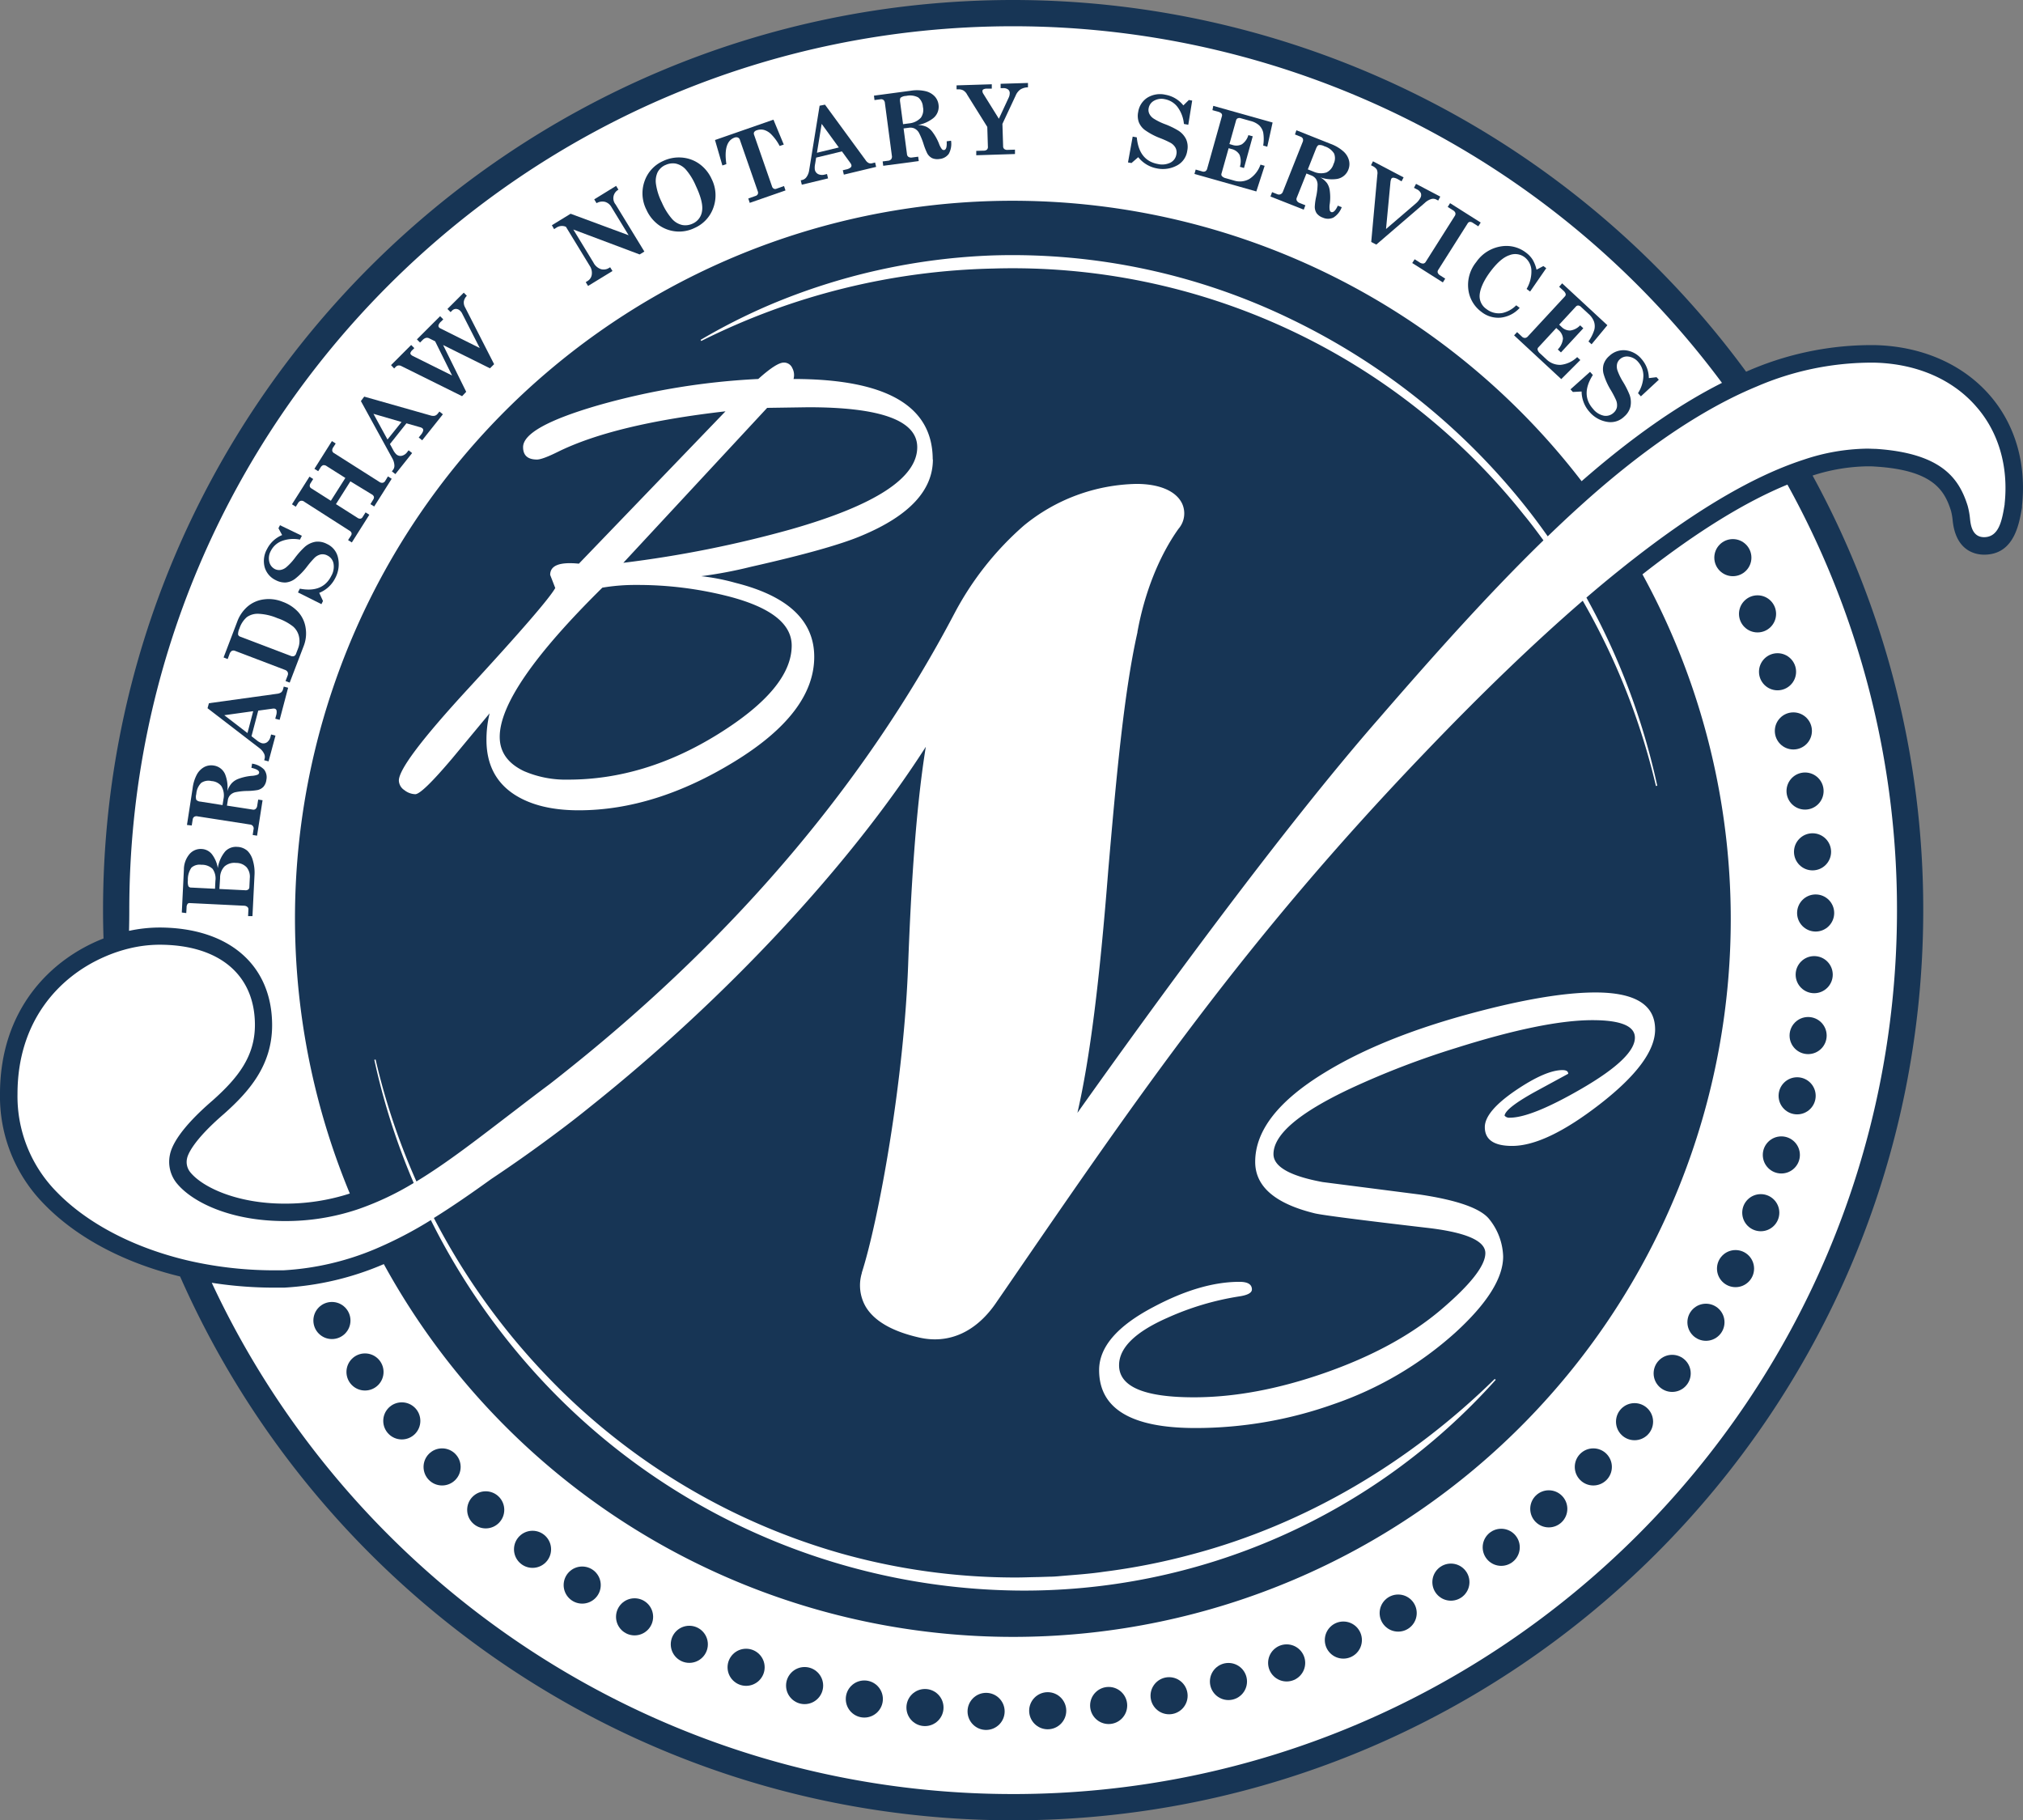 <svg xmlns="http://www.w3.org/2000/svg" viewBox="0 0 462.35 416"><rect x="0" y="0" width="462.35" height="416" fill="#808080" stroke="none"/><defs><style>.cls-1{fill:#fff;}.cls-2{fill:#173555;}</style></defs><g id="White_Seal" data-name="White Seal"><path class="cls-1" d="M617,190.38c-19.7-28.57-59.15-6.78-59.15-6.78C521,131.7,460.72,97.89,392.65,97.89c-112.28,0-203.31,92-203.31,205.46q0,3.56.12,7.08c-50.67,22.83-17.57,73.74,17.1,75.79,31.52,72.2,103,122.6,186.09,122.6,112.28,0,203.3-92,203.3-205.47A206.18,206.18,0,0,0,570.63,204s33-13,38.85,9c0,0,4.56,16.18,12.1,0C621.58,213,624,200.46,617,190.38Z" transform="translate(-161.45 -95)"/></g><g id="BNS_Logo" data-name="BNS Logo"><path class="cls-2" d="M203,303.54l.48-9.8a5.49,5.49,0,0,1,1.27-3.54,3.36,3.36,0,0,1,2.76-1.18,3.18,3.18,0,0,1,2.35,1.17,7.05,7.05,0,0,1,1.37,3.2,7.73,7.73,0,0,1,1.72-3.85,3.41,3.41,0,0,1,2.71-1,3.68,3.68,0,0,1,2.39.95,4.88,4.88,0,0,1,1.18,2.12,9.78,9.78,0,0,1,.38,3.5l-.46,9.26-1,0,.07-1.49a.72.72,0,0,0-.2-.59,1.2,1.2,0,0,0-.74-.3l-12.51-.61a.53.53,0,0,0-.47.22,1.45,1.45,0,0,0-.21.82l-.07,1.25Zm7.59-5.43.09-1.82a3.8,3.8,0,0,0-.65-2.73,3.54,3.54,0,0,0-2.56-.93,2.8,2.8,0,0,0-2.27.66,4.73,4.73,0,0,0-.81,2.92,3,3,0,0,0,.12,1.32.73.73,0,0,0,.66.31Zm1,.05,5.88.29a1,1,0,0,0,.7-.16.64.64,0,0,0,.27-.52l.1-2.1a3.36,3.36,0,0,0-.72-2.46,3.22,3.22,0,0,0-2.42-1,3.41,3.41,0,0,0-2.65.81,3.75,3.75,0,0,0-1,2.68Z" transform="translate(-161.45 -95)"/><path class="cls-2" d="M204.18,283.53l1.29-8.35a9,9,0,0,1,1-3.23,4.27,4.27,0,0,1,1.72-1.69,3.47,3.47,0,0,1,2.1-.31,3.34,3.34,0,0,1,2.61,2,8.11,8.11,0,0,1,.51,3.86,4.88,4.88,0,0,1,1-1.82,4,4,0,0,1,1.53-1,11.5,11.5,0,0,1,3-.68,4.44,4.44,0,0,0,1.39-.27.58.58,0,0,0,.34-.42c.08-.48-.51-.86-1.76-1.15l.15-.95a4.72,4.72,0,0,1,2.74,1.34,2.88,2.88,0,0,1,.53,2.36,2.92,2.92,0,0,1-.68,1.59,2.62,2.62,0,0,1-1.38.75,15.15,15.15,0,0,1-2.27.2,14.51,14.51,0,0,0-2.81.3,2.41,2.41,0,0,0-1.15.67,2.15,2.15,0,0,0-.53,1.2l-.19,1.18,5.89.91a.77.77,0,0,0,.63-.13,1.12,1.12,0,0,0,.39-.72l.23-1.44,1,.15-1.26,8.1-1-.16.19-1.25a.89.89,0,0,0-.81-1.14l-12-1.87a1,1,0,0,0-.76.12.86.86,0,0,0-.33.61l-.22,1.36Zm8.13-4.54.21-1.35a4.14,4.14,0,0,0-.48-3,3.11,3.11,0,0,0-2.25-1.14,2.94,2.94,0,0,0-2.36.42,4,4,0,0,0-1.12,2.55,2.35,2.35,0,0,0,0,1.31,1.35,1.35,0,0,0,.94.41Z" transform="translate(-161.45 -95)"/><path class="cls-2" d="M209.2,255.71l15.58-2.16a2,2,0,0,0,.95-.34,1.4,1.4,0,0,0,.42-.73l.15-.57,1,.26-1.94,7.34-1-.26.18-.69a2.48,2.48,0,0,0,.12-1.16.57.57,0,0,0-.4-.44,1.51,1.51,0,0,0-.57,0l-3.22.44-1.54,5.85,1.17.91a3.63,3.63,0,0,0,1.14.67,1.45,1.45,0,0,0,1.25-.21,2.18,2.18,0,0,0,.79-1.28l.13-.49,1,.26L222.83,269l-1-.26.09-.34a1.6,1.6,0,0,0-.09-1.1,3.44,3.44,0,0,0-1.05-1.3l-11.9-9.15Zm3.51,2.74,5.3,4.08,1.31-5Z" transform="translate(-161.45 -95)"/><path class="cls-2" d="M212.55,245.25l3.1-8.13a8.38,8.38,0,0,1,2.42-3.54,7.09,7.09,0,0,1,3.68-1.6,8.39,8.39,0,0,1,4.27.54,8.94,8.94,0,0,1,3.6,2.36,6.91,6.91,0,0,1,1.68,3.61,7.91,7.91,0,0,1-.42,4.09L227.66,251l-.95-.36.48-1.26a1,1,0,0,0,0-.79,1.08,1.08,0,0,0-.61-.5l-11.39-4.34a.91.91,0,0,0-.76,0,1.39,1.39,0,0,0-.53.75l-.42,1.12Zm17-2a4.68,4.68,0,0,0,.24-2.75,4.25,4.25,0,0,0-1.33-2.3,11.91,11.91,0,0,0-3.61-1.93,12.49,12.49,0,0,0-4.35-1,4.28,4.28,0,0,0-2.63.76,5.81,5.81,0,0,0-1.7,2.61,3.08,3.08,0,0,0-.31,1.36.75.75,0,0,0,.53.51l11.45,4.36a1.13,1.13,0,0,0,.81.07.92.92,0,0,0,.48-.59Z" transform="translate(-161.45 -95)"/><path class="cls-2" d="M225.93,217.28l-.84-1.56.35-.69,5,2.41-.44.88a7.6,7.6,0,0,0-4.2.34,4.69,4.69,0,0,0-2.46,2.25,3.45,3.45,0,0,0-.35,2.47,2.46,2.46,0,0,0,1.28,1.67,2.23,2.23,0,0,0,1.24.21,2.84,2.84,0,0,0,1.36-.62,13,13,0,0,0,2-2.16,18.47,18.47,0,0,1,2.25-2.51,5,5,0,0,1,2.45-1.16,4.43,4.43,0,0,1,2.6.5,4.48,4.48,0,0,1,2.5,3,6.76,6.76,0,0,1-.62,4.84,7,7,0,0,1-3.64,3.34l.86,1.86-.36.72-5.36-2.68.43-.86q5.22,1,7.18-2.91a4.18,4.18,0,0,0,.51-2.86,2.57,2.57,0,0,0-1.4-1.81,2.36,2.36,0,0,0-1.49-.25,3,3,0,0,0-1.45.79,22.52,22.52,0,0,0-1.67,1.94,15.24,15.24,0,0,1-2.8,2.87,4.2,4.2,0,0,1-2.13.82,4.45,4.45,0,0,1-2.23-.52,4.74,4.74,0,0,1-2.55-2.94,5.54,5.54,0,0,1,.53-4.18A6.74,6.74,0,0,1,225.93,217.28Z" transform="translate(-161.45 -95)"/><path class="cls-2" d="M228.18,210.25l4-6.32.85.54-.59.94a1.07,1.07,0,0,0-.2.7.72.72,0,0,0,.35.49l4.48,2.84,3.31-5.21-4.25-2.69a1.11,1.11,0,0,0-.82-.23,1.17,1.17,0,0,0-.63.58l-.51.79-.86-.54,4-6.34.86.55-.54.85a1.21,1.21,0,0,0-.25.81.83.83,0,0,0,.44.56l10.32,6.55a1.07,1.07,0,0,0,.79.21.91.91,0,0,0,.58-.46l.6-1,.86.55-4,6.33-.86-.54.61-1a.94.94,0,0,0,.19-.68,1,1,0,0,0-.49-.55L241.53,205l-3.3,5.21,4.91,3.12a1,1,0,0,0,.69.2.67.67,0,0,0,.47-.33l.7-1.1.86.54-4,6.33-.86-.54.65-1a.77.77,0,0,0,.14-.63,1,1,0,0,0-.48-.53L231,209.67a1,1,0,0,0-.81-.22,1.12,1.12,0,0,0-.64.55l-.5.8Z" transform="translate(-161.45 -95)"/><path class="cls-2" d="M244.69,185.64l15.14,4.3a2,2,0,0,0,1,.07,1.41,1.41,0,0,0,.68-.5l.37-.46.79.63-4.73,5.94-.79-.63.44-.56a2.61,2.61,0,0,0,.58-1,.58.58,0,0,0-.19-.56,1.48,1.48,0,0,0-.52-.24l-3.12-.89-3.77,4.74.71,1.3a3.71,3.71,0,0,0,.77,1.07,1.42,1.42,0,0,0,1.23.31,2.14,2.14,0,0,0,1.24-.85l.32-.4.8.63-3.83,4.81-.8-.63.22-.28a1.55,1.55,0,0,0,.36-1,3.58,3.58,0,0,0-.44-1.62l-7.22-13.16Zm2.11,3.93,3.21,5.87,3.21-4Z" transform="translate(-161.45 -95)"/><path class="cls-2" d="M250.82,178.44l4.6-4.6.72.72-.43.43a1.55,1.55,0,0,0-.46.65.45.45,0,0,0,.15.43,1.61,1.61,0,0,0,.37.27l9,4.47L260.9,173l-1.34-.67a1.12,1.12,0,0,0-.73-.12,1.79,1.79,0,0,0-.82.52l-.56.55-.72-.72,5.31-5.3.72.72-.49.49a1.94,1.94,0,0,0-.6.85.56.56,0,0,0,.17.55.86.86,0,0,0,.26.18l9,4.49-4-7.84a2.2,2.2,0,0,0-.43-.62,1.39,1.39,0,0,0-1-.48,1.24,1.24,0,0,0-.92.41l-.32.32-.72-.72,3.73-3.72.71.71a2.4,2.4,0,0,0-.69,1.28,2.19,2.19,0,0,0,.28,1.35l6.64,13-.95.94-10.71-5.32L268,184.54l-.94,1-13.84-6.86a1.23,1.23,0,0,0-.74-.16,1.08,1.08,0,0,0-.59.32l-.36.37Z" transform="translate(-161.45 -95)"/><path class="cls-2" d="M287.58,146.47l4.28-2.62,13.26,4.91-3.93-6.44a2.48,2.48,0,0,0-1.47-1.19,2.63,2.63,0,0,0-1.93.3l-.53-.87,5-3.08.53.87a2.22,2.22,0,0,0-.65,3.37l6.58,10.77-1.08.66-15.16-5.7,4.6,7.55a3,3,0,0,0,1.75,1.52,2.29,2.29,0,0,0,1.83-.3l.24-.14.53.86-5.58,3.41-.53-.87.38-.24a2,2,0,0,0,1-1.49,2.88,2.88,0,0,0-.47-2l-5.44-8.92a2.28,2.28,0,0,0-2.1.15l-.61.38Z" transform="translate(-161.45 -95)"/><path class="cls-2" d="M313,131.8a8.33,8.33,0,0,1,4.29-.79,7.87,7.87,0,0,1,4,1.45,8.61,8.61,0,0,1,2.8,3.44,8.31,8.31,0,0,1,.42,6.5,7.91,7.91,0,0,1-4.32,4.7,8,8,0,0,1-8.18-.67,8.75,8.75,0,0,1-2.82-3.49,8.29,8.29,0,0,1-.44-6.5A7.83,7.83,0,0,1,313,131.8Zm.5.92a3.74,3.74,0,0,0-1.74,1.61,4.75,4.75,0,0,0-.39,2.74,13.71,13.71,0,0,0,1.34,4.2,14.38,14.38,0,0,0,2.35,3.78,4.41,4.41,0,0,0,2.31,1.37,3.91,3.91,0,0,0,2.41-.33,3.64,3.64,0,0,0,2.12-2.85c.23-1.34-.24-3.27-1.42-5.77a14.13,14.13,0,0,0-2.3-3.74,4.33,4.33,0,0,0-2.28-1.34A3.88,3.88,0,0,0,313.53,132.72Z" transform="translate(-161.45 -95)"/><path class="cls-2" d="M324.86,127l13.36-4.65,2.36,5.69-.94.32a11.15,11.15,0,0,0-1.87-2.6,3.86,3.86,0,0,0-1.72-1.07,2.83,2.83,0,0,0-1.63.08,1.09,1.09,0,0,0-.62.43.76.76,0,0,0,0,.63l4.11,11.82a.82.82,0,0,0,.41.48.69.69,0,0,0,.58,0l1.74-.61.33,1-8.17,2.84-.33-1,1.65-.58a.85.85,0,0,0,.52-.41.83.83,0,0,0,0-.64l-4.09-11.76a.83.83,0,0,0-.44-.53,1.08,1.08,0,0,0-.76,0q-2.64.92-1.89,6.06l-.91.32Z" transform="translate(-161.45 -95)"/><path class="cls-2" d="M350,118.92l9.29,12.69a1.79,1.79,0,0,0,.75.67,1.28,1.28,0,0,0,.83,0l.58-.14.24,1-7.38,1.77-.24-1,.69-.17a2.41,2.41,0,0,0,1.08-.45.58.58,0,0,0,.2-.56,1.76,1.76,0,0,0-.26-.51l-1.91-2.62-5.89,1.42-.24,1.46a3.9,3.9,0,0,0-.06,1.32,1.45,1.45,0,0,0,.78,1,2.2,2.2,0,0,0,1.5.09l.5-.12.24,1-6,1.44-.24-1,.34-.08a1.63,1.63,0,0,0,.93-.61,3.48,3.48,0,0,0,.64-1.54l2.4-14.82Zm-.76,4.39-1.08,6.6,5-1.21Z" transform="translate(-161.45 -95)"/><path class="cls-2" d="M361.19,116.86l8.37-1.12a8.87,8.87,0,0,1,3.39.09,4.21,4.21,0,0,1,2.11,1.18,3.39,3.39,0,0,1,.89,1.92,3.35,3.35,0,0,1-1.2,3.07,8.06,8.06,0,0,1-3.56,1.58,4.94,4.94,0,0,1,2,.4,3.92,3.92,0,0,1,1.37,1.18,11.3,11.3,0,0,1,1.49,2.66,4.66,4.66,0,0,0,.66,1.26.61.61,0,0,0,.5.21q.72-.09.6-2l1-.13a4.72,4.72,0,0,1-.52,3,2.91,2.91,0,0,1-2.12,1.17,3,3,0,0,1-1.71-.2,2.69,2.69,0,0,1-1.11-1.11,15.45,15.45,0,0,1-.83-2.12,15.38,15.38,0,0,0-1.08-2.62,2.49,2.49,0,0,0-1-.92,2.29,2.29,0,0,0-1.3-.16l-1.18.15.78,5.91a.81.81,0,0,0,.31.57,1.15,1.15,0,0,0,.79.17l1.46-.19.13,1-8.12,1.08-.13-1,1.25-.16a1,1,0,0,0,.71-.36,1,1,0,0,0,.15-.74l-1.6-12.09a1,1,0,0,0-.33-.7.88.88,0,0,0-.68-.15l-1.37.18Zm6.65,6.52,1.35-.18a4.2,4.2,0,0,0,2.72-1.3,3.09,3.09,0,0,0,.47-2.48,3,3,0,0,0-1.07-2.15,4,4,0,0,0-2.76-.35,2.31,2.31,0,0,0-1.25.39c-.16.17-.2.51-.13,1Z" transform="translate(-161.45 -95)"/><path class="cls-2" d="M380.07,114.51l8.05-.25,0,1-1.11,0a1.64,1.64,0,0,0-.82.17.43.43,0,0,0-.21.4,1.2,1.2,0,0,0,.21.61l3.55,5.7,2.22-4.78a2.43,2.43,0,0,0,.26-1.08,1,1,0,0,0-.41-.85,1.73,1.73,0,0,0-1.17-.28h-.5l0-1,6.25-.19,0,1a3.37,3.37,0,0,0-1.72.48,3.17,3.17,0,0,0-1.07,1.35l-3.05,6.52.16,5.09a.8.8,0,0,0,.26.65,1.1,1.1,0,0,0,.78.2l1.67-.05,0,1-8.85.28,0-1,1.66-.05a1.14,1.14,0,0,0,.79-.24.86.86,0,0,0,.21-.68l-.14-4.51-4.59-7.35a2.42,2.42,0,0,0-.91-1,2.31,2.31,0,0,0-1.17-.23h-.35Z" transform="translate(-161.45 -95)"/><path class="cls-2" d="M431.9,119.09l1.26-1.24.76.14-.89,5.52-1-.18a7.66,7.66,0,0,0-1.5-3.93,4.73,4.73,0,0,0-2.86-1.73,3.45,3.45,0,0,0-2.47.35,2.42,2.42,0,0,0-1.23,1.71,2,2,0,0,0,.14,1.24,2.79,2.79,0,0,0,1,1.13,13.8,13.8,0,0,0,2.63,1.29,18.37,18.37,0,0,1,3,1.45,4.85,4.85,0,0,1,1.8,2,4.34,4.34,0,0,1,.25,2.63,4.49,4.49,0,0,1-2.15,3.24,6.81,6.81,0,0,1-4.82.77,7.06,7.06,0,0,1-4.23-2.56l-1.54,1.34-.8-.14,1.07-5.9.94.17c.33,3.54,1.94,5.57,4.81,6.09a4.29,4.29,0,0,0,2.89-.32,2.54,2.54,0,0,0,1.34-1.85,2.27,2.27,0,0,0-.17-1.5,2.94,2.94,0,0,0-1.16-1.17,20.94,20.94,0,0,0-2.34-1.06,15.42,15.42,0,0,1-3.54-1.88,4.18,4.18,0,0,1-1.38-1.82,4.3,4.3,0,0,1-.13-2.28,4.71,4.71,0,0,1,2.1-3.28,5.54,5.54,0,0,1,4.16-.66A6.68,6.68,0,0,1,431.9,119.09Z" transform="translate(-161.45 -95)"/><path class="cls-2" d="M438.74,119.19,452.3,123l-1.22,5.53-.93-.26a9.32,9.32,0,0,0,0-3,3.35,3.35,0,0,0-.93-1.63,4.63,4.63,0,0,0-2-1l-2.13-.6a1.06,1.06,0,0,0-.77,0,.71.71,0,0,0-.37.48l-1.52,5.4.72.21a2.74,2.74,0,0,0,2.15-.17,3.83,3.83,0,0,0,1.46-2.08l1,.27-2,7.24-.94-.27a4.21,4.21,0,0,0-.08-2.76,2.87,2.87,0,0,0-1.89-1.32l-.6-.17-1.62,5.76a.64.64,0,0,0,.07.6,1.74,1.74,0,0,0,.91.5l1.87.53a4.41,4.41,0,0,0,3.49-.35,6.36,6.36,0,0,0,2.56-3.29l.95.27-1.9,5.86-14.14-4,.28-1,1.4.4a1,1,0,0,0,.79,0,.93.93,0,0,0,.43-.58l3.37-12a.66.66,0,0,0-.09-.62,1.61,1.61,0,0,0-.84-.43l-1.23-.35Z" transform="translate(-161.45 -95)"/><path class="cls-2" d="M457.74,124.77l7.85,3.12a9.12,9.12,0,0,1,2.91,1.73,4.12,4.12,0,0,1,1.26,2.06,3.43,3.43,0,0,1-.16,2.12,3.37,3.37,0,0,1-2.55,2.09,8.08,8.08,0,0,1-3.88-.37,4.94,4.94,0,0,1,1.57,1.34,3.94,3.94,0,0,1,.62,1.7,11.09,11.09,0,0,1,0,3.05,4.31,4.31,0,0,0,0,1.42.6.6,0,0,0,.33.43c.45.18,1-.31,1.51-1.46l.9.35a4.7,4.7,0,0,1-1.92,2.38,2.92,2.92,0,0,1-2.42,0,3,3,0,0,1-1.4-1,2.67,2.67,0,0,1-.42-1.51,13.78,13.78,0,0,1,.31-2.26,14.14,14.14,0,0,0,.33-2.81,2.45,2.45,0,0,0-.39-1.27,2.3,2.3,0,0,0-1.06-.79l-1.1-.44-2.21,5.54a.79.79,0,0,0,0,.64,1.19,1.19,0,0,0,.61.54l1.36.54-.37,1-7.61-3,.37-1,1.18.47a1,1,0,0,0,.79,0,1,1,0,0,0,.5-.57l4.51-11.34a1.06,1.06,0,0,0,.06-.77.92.92,0,0,0-.52-.46l-1.29-.51Zm2.61,8.94,1.27.5a4.16,4.16,0,0,0,3,.2,3.09,3.09,0,0,0,1.61-1.94,2.89,2.89,0,0,0,.12-2.39,3.92,3.92,0,0,0-2.23-1.66,2.21,2.21,0,0,0-1.28-.27c-.22.07-.43.35-.62.83Z" transform="translate(-161.45 -95)"/><path class="cls-2" d="M475.24,131.86l7,3.68-.47.9L481,136a2.66,2.66,0,0,0-1.12-.39.52.52,0,0,0-.47.27,3,3,0,0,0-.19.89l-1,10.57,6.84-5.87a4.39,4.39,0,0,0,1-1.23,1.29,1.29,0,0,0,.12-1.1,1.86,1.86,0,0,0-.93-.88l-.64-.34.47-.9,5.54,2.91-.47.9-.42-.22a1.57,1.57,0,0,0-1.15-.13,3.84,3.84,0,0,0-1.5.89L476,150.9l-1.16-.6,1.4-15.41a2,2,0,0,0-.15-1.18,2.47,2.47,0,0,0-1-.79l-.3-.16Z" transform="translate(-161.45 -95)"/><path class="cls-2" d="M492.86,141.43l7,4.43-.55.86-1.26-.8a1.08,1.08,0,0,0-.7-.21.7.7,0,0,0-.48.36l-6.7,10.58a.8.8,0,0,0-.14.65,1.28,1.28,0,0,0,.6.66l1.12.72-.54.86-7-4.43.55-.86,1.07.67a1.44,1.44,0,0,0,.9.31.78.78,0,0,0,.57-.4l6.62-10.46a.89.89,0,0,0,.15-.71,1.17,1.17,0,0,0-.53-.6l-1.22-.77Z" transform="translate(-161.45 -95)"/><path class="cls-2" d="M512.62,156.63l1.57-.83.65.49-3.69,5.34-.8-.6a7.87,7.87,0,0,0,1.09-4.39,4,4,0,0,0-1.56-2.87,3.57,3.57,0,0,0-3.48-.44c-1.35.45-2.77,1.68-4.29,3.69s-2.43,4-2.5,5.52a3.56,3.56,0,0,0,1.58,3.1,4.56,4.56,0,0,0,3.69.88,6.45,6.45,0,0,0,3.1-1.75l.79.59a6.85,6.85,0,0,1-4.32,2.23,6.19,6.19,0,0,1-4.43-1.32,7.44,7.44,0,0,1-3-5.23,8.3,8.3,0,0,1,1.82-6.15,8.48,8.48,0,0,1,6-3.63,7.35,7.35,0,0,1,5.37,1.47,6,6,0,0,1,1.51,1.6A7.84,7.84,0,0,1,512.62,156.63Z" transform="translate(-161.45 -95)"/><path class="cls-2" d="M518.47,159.75l10.34,9.57-3.61,4.36-.71-.65a9.24,9.24,0,0,0,1.34-2.69,3.32,3.32,0,0,0-.09-1.88,4.49,4.49,0,0,0-1.29-1.78l-1.62-1.5a1.06,1.06,0,0,0-.68-.36.69.69,0,0,0-.55.26l-3.81,4.12.55.51a2.67,2.67,0,0,0,2,.82,3.8,3.8,0,0,0,2.25-1.18l.72.67-5.11,5.52-.72-.67a4.1,4.1,0,0,0,1.18-2.49,2.83,2.83,0,0,0-1.07-2l-.46-.42-4.06,4.39a.62.62,0,0,0-.21.56,1.7,1.7,0,0,0,.57.86l1.43,1.33a4.44,4.44,0,0,0,3.27,1.28,6.38,6.38,0,0,0,3.78-1.77l.72.67-4.36,4.36-10.78-10,.69-.74,1.07,1a1,1,0,0,0,.72.33.94.94,0,0,0,.65-.33l8.45-9.13a.67.67,0,0,0,.21-.6,1.73,1.73,0,0,0-.55-.77l-.94-.86Z" transform="translate(-161.45 -95)"/><path class="cls-2" d="M538.29,181.41l1.76-.21.52.58-4.1,3.8-.66-.73a7.59,7.59,0,0,0,1.23-4,4.74,4.74,0,0,0-1.18-3.12,3.49,3.49,0,0,0-2.17-1.23,2.39,2.39,0,0,0-2,.58,2.11,2.11,0,0,0-.66,1.07,2.87,2.87,0,0,0,.08,1.49,13.69,13.69,0,0,0,1.28,2.63,19.86,19.86,0,0,1,1.51,3,5,5,0,0,1,.17,2.71,4.37,4.37,0,0,1-1.42,2.23,4.44,4.44,0,0,1-3.69,1.23,6.74,6.74,0,0,1-4.27-2.35,7.08,7.08,0,0,1-1.77-4.62l-2,.11-.54-.6,4.47-4,.64.72q-2.86,4.48.05,7.75A4.28,4.28,0,0,0,528,190a2.59,2.59,0,0,0,2.2-.64,2.34,2.34,0,0,0,.79-1.29,3,3,0,0,0-.2-1.64,21.64,21.64,0,0,0-1.19-2.27,15.09,15.09,0,0,1-1.64-3.66,4.14,4.14,0,0,1,0-2.27,4.22,4.22,0,0,1,1.3-1.89,4.7,4.7,0,0,1,3.67-1.29,5.54,5.54,0,0,1,3.69,2A6.7,6.7,0,0,1,538.29,181.41Z" transform="translate(-161.45 -95)"/><path class="cls-2" d="M299.12,229.3q-23.46,23.14-23.46,34.1,0,5.19,5.55,7.83a24.12,24.12,0,0,0,10.11,1.94q17.54,0,34.3-10.43t16.77-20.2q0-7.56-14.63-11.3a83.83,83.83,0,0,0-20.94-2.56A45.07,45.07,0,0,0,299.12,229.3Z" transform="translate(-161.45 -95)"/><path class="cls-2" d="M371.08,197.2q0-9.13-24.88-9.13l-9.42.14-32.87,35.41a258.86,258.86,0,0,0,38.4-7.68Q371.08,207.72,371.08,197.2Z" transform="translate(-161.45 -95)"/><path class="cls-2" d="M616.09,185.2c-6.16-7-15.43-11.07-26.1-11.33l-1.47,0a70.68,70.68,0,0,0-28,6.08A207.83,207.83,0,0,0,393,95c-114.69,0-208,93.31-208,208q0,3.24.11,6.47C173,314.2,161.45,325.7,161.45,345a35,35,0,0,0,10,25.1c7.54,7.8,18.52,13.55,31.16,16.62C234.86,459.84,308,511,393,511c114.69,0,208-93.31,208-208a206.67,206.67,0,0,0-25.29-99.32,42.53,42.53,0,0,1,12.47-2.11c.59,0,1.18,0,1.75.05,13.32.8,15.92,5.43,17.41,10.1a14.15,14.15,0,0,1,.4,2.37c.77,6.92,5.28,7.67,7.18,7.67,6.85,0,8-7,8.65-10.8v-.12l0-.14v-.11C624.62,200.92,622,191.91,616.09,185.2ZM393,101A201.84,201.84,0,0,1,555,182.5c-10.15,5.12-20.74,12.56-32.08,22.47A164,164,0,0,0,241.4,367.76a47.82,47.82,0,0,1-14.9,2.31c-10.87,0-18.81-3.74-21.59-7.21a3.7,3.7,0,0,1-.69-3.2c.14-.67,1.18-3.87,8.42-10.1l0,0,0,0c5.72-5.09,11-11.07,11-20.25,0-13.78-9.9-22.34-25.84-22.34a33.27,33.27,0,0,0-6.86.76Q191,305.34,191,303C191,191.61,281.57,101,393,101Zm-18.34,99q0,10.6-16.22,17.39-7,3-25.36,7.14a100.55,100.55,0,0,1-11.37,2.15,47.93,47.93,0,0,1,7.83,1.52q18,4.51,18,16.91,0,12.75-18.19,23.91t-35.65,11.16q-8.94,0-14.48-3.47-6.58-4.15-6.59-12.6a25.27,25.27,0,0,1,.72-6.09l-8.53,10.28q-6.94,8.2-8.46,8.2a4.19,4.19,0,0,1-2.49-.93,2.71,2.71,0,0,1-1.26-2.19q0-3.81,16-21.17,17.81-19.35,19.74-22.83l-1.16-3c0-2.17,2.18-3,6.56-2.56L327.26,189q-25.49,2.91-38.37,9.29-3.47,1.72-4.71,1.73-3.18,0-3.18-2.84,0-4.58,17.21-9.57a162.24,162.24,0,0,1,36.54-6c2.78-2.5,4.72-3.75,5.84-3.75a2.06,2.06,0,0,1,1.94,1.26,3.37,3.37,0,0,1,.28,2.49Q374.61,181.63,374.62,200ZM595,303c0,111.39-90.62,202-202,202-81,0-151-47.9-183.15-116.84a93.44,93.44,0,0,0,14.33,1.11h1c.39,0,.77,0,1.16,0a66.92,66.92,0,0,0,22.83-5.38A164,164,0,0,0,536.83,226.26l.48-.38q18.24-14.22,32.65-20.13A200.65,200.65,0,0,1,595,303ZM434.31,414.33q13.92,0,29.84-5.55,16.28-5.68,26.66-14.49,10.11-8.61,10.11-12.91t-13.65-5.82q-22.59-2.64-25.29-3.26-13.67-3.33-13.66-11.79,0-10.74,16-20.46,13.1-8,33.33-13.45,17.74-4.78,28.42-4.79,13.65,0,13.65,8.46,0,7.28-12.68,17.11-12.27,9.5-20,9.5-6.24,0-6.24-4.3,0-3.6,7.14-8.45,6.8-4.58,10.6-4.58,1.32,0,1.32.84l-7.14,3.88q-7.14,3.89-7.41,5.68a1.35,1.35,0,0,0,1.18.48q5,0,16.46-6.65,12.15-7.06,12.15-11.64,0-4-9.71-4-11.08,0-31.28,6.39a190.23,190.23,0,0,0-23.85,9.16q-17.76,8.32-17.76,15.06,0,4.31,11.23,6.39L486,368q13,1.95,15.87,5.69a14.21,14.21,0,0,1,3.12,8.46q0,7.42-10.95,17.41a80.66,80.66,0,0,1-27.72,16.31,94.17,94.17,0,0,1-31.67,5.48q-22,0-22-13.24,0-7.9,12.4-14.41,10.81-5.76,19.68-5.76c1.89,0,2.84.58,2.84,1.74,0,.78-1,1.31-2.9,1.59a63.68,63.68,0,0,0-16.32,4.85Q417.22,401,417.21,407,417.21,414.33,434.31,414.33ZM619.6,210.16l0,.14c-.58,3.5-1.24,7.46-4.7,7.46-2.74,0-3.06-2.88-3.2-4.11a17.93,17.93,0,0,0-.55-3.07c-1.94-6.16-5.85-12-21-13-.65,0-1.31-.05-2-.05a47.17,47.17,0,0,0-14.47,2.52q-2.77.9-5.69,2.12-14.7,6.15-33.13,20.52c-1.05.81-2.1,1.65-3.17,2.51q-3.75,3-7.67,6.37a157.38,157.38,0,0,1,16.19,43l-.3.06a156.69,156.69,0,0,0-16.73-42.34Q506.5,246.7,487,267.09c-41,42.75-65.15,77.93-95.72,122.48l-2,2.9c-4.59,6.89-10.93,9.8-17.84,8.18-6.07-1.39-10.16-3.74-12.12-7a9.73,9.73,0,0,1-.9-7.72l0-.1c3.77-11.72,9.72-43.87,10.62-71.34.57-14.77,1.58-33.86,4-48.82-17.28,27-45.63,57.49-76.67,82.23q-3.7,3-7.45,5.79-7.51,5.64-15.19,10.75c-4.54,3.27-8.86,6.26-13.12,8.91a154.38,154.38,0,0,0,24.59,34.81A149.53,149.53,0,0,0,353.62,450a147.26,147.26,0,0,0,40,5.51c1.68,0,3.37-.08,5.05-.1l2.53-.08c.84,0,1.68-.06,2.52-.14,3.36-.29,6.72-.5,10.05-1a148.19,148.19,0,0,0,19.81-3.89c26.12-6.85,50.1-21.12,69.49-40.17l.22.21a144.6,144.6,0,0,1-109.69,48.15,150.94,150.94,0,0,1-109.44-49.28,155.54,155.54,0,0,1-24.24-35.38,92.12,92.12,0,0,1-12.62,6.57,63.06,63.06,0,0,1-21.15,4.91l-.94,0h-1a87.83,87.83,0,0,1-16.32-1.51q-3.75-.7-7.24-1.71c-11.17-3.2-20.27-8.51-26.28-14.73A31.11,31.11,0,0,1,165.45,345c0-16.62,9.47-26.77,19.78-31.29a33.52,33.52,0,0,1,5.92-2,29.69,29.69,0,0,1,6.72-.81c13.67,0,21.84,6.86,21.84,18.34,0,7.18-3.87,12.09-9.68,17.26-7.3,6.29-9.33,10.23-9.75,12.43a7.76,7.76,0,0,0,1.51,6.41c3.46,4.32,12.23,8.71,24.71,8.71A51.63,51.63,0,0,0,243,371.44l.67-.23A66.2,66.2,0,0,0,256,365.35a154.46,154.46,0,0,1-9-28.15l.29-.07A153.66,153.66,0,0,0,256.62,365c7.17-4.33,14.37-10,22.68-16.34,2.46-1.89,5-3.84,7.69-5.84,1.77-1.37,3.51-2.76,5.24-4.15,37.84-30.38,67.21-65.16,87.38-103.53a70,70,0,0,1,15.8-20,41.77,41.77,0,0,1,25.78-9.55c5.29,0,9.09,1.65,10.44,4.52a5.39,5.39,0,0,1-.85,5.76c-4.41,6.2-7.74,14.55-9.37,23.53l0,.11c-3.16,14-4.94,34.44-6.66,54.23-2,25.53-4.18,43.06-7.06,55.59,17.24-24.29,46.55-64.57,68.89-90.1,12.58-14.53,25.09-28.55,37.62-40.74-1.46-2-2.95-4-4.51-5.88a149.28,149.28,0,0,0-121.2-56.24,156.23,156.23,0,0,0-66.78,16.56l-.14-.26a138.46,138.46,0,0,1,15.61-7.91,144,144,0,0,1,51.22-11.39A145.87,145.87,0,0,1,456.64,168a153.76,153.76,0,0,1,54.21,43.72c1.49,1.91,2.93,3.87,4.33,5.85,2.38-2.3,4.76-4.54,7.14-6.69,1-.91,2-1.8,3-2.68,10.64-9.32,21.32-17,32.09-22.36q2.77-1.37,5.55-2.52a66.49,66.49,0,0,1,25.56-5.44l1.37,0c9.54.23,17.78,3.78,23.19,10C618.21,193.69,620.52,201.62,619.6,210.16Z" transform="translate(-161.45 -95)"/><circle class="cls-2" cx="225.37" cy="391.11" r="4.24"/><circle class="cls-2" cx="239.45" cy="390.96" r="4.24"/><circle class="cls-2" cx="211.4" cy="390.23" r="4.24"/><circle class="cls-2" cx="253.38" cy="389.76" r="4.24"/><circle class="cls-2" cx="197.54" cy="388.28" r="4.24"/><circle class="cls-2" cx="267.19" cy="387.53" r="4.24"/><circle class="cls-2" cx="183.89" cy="385.21" r="4.24"/><circle class="cls-2" cx="280.76" cy="384.28" r="4.24"/><circle class="cls-2" cx="170.52" cy="381.03" r="4.24"/><circle class="cls-2" cx="294.06" cy="380.03" r="4.24"/><circle class="cls-2" cx="157.54" cy="375.78" r="4.24"/><circle class="cls-2" cx="307.02" cy="374.81" r="4.24"/><circle class="cls-2" cx="145.03" cy="369.5" r="4.24"/><circle class="cls-2" cx="319.55" cy="368.64" r="4.24"/><circle class="cls-2" cx="133.06" cy="362.24" r="4.24"/><circle class="cls-2" cx="331.6" cy="361.57" r="4.24"/><circle class="cls-2" cx="121.71" cy="354.07" r="4.24"/><circle class="cls-2" cx="343.1" cy="353.61" r="4.24"/><circle class="cls-2" cx="111.01" cy="345.05" r="4.24"/><circle class="cls-2" cx="353.97" cy="344.82" r="4.24"/><circle class="cls-2" cx="101.04" cy="335.24" r="4.24"/><circle class="cls-2" cx="364.15" cy="335.24" r="4.24"/><circle class="cls-2" cx="373.57" cy="324.9" r="4.24"/><circle class="cls-2" cx="91.83" cy="324.72" r="4.24"/><circle class="cls-2" cx="382.17" cy="313.86" r="4.24"/><circle class="cls-2" cx="83.42" cy="313.54" r="4.24"/><circle class="cls-2" cx="389.89" cy="302.18" r="4.24"/><circle class="cls-2" cx="75.86" cy="301.78" r="4.24"/><circle class="cls-2" cx="396.65" cy="289.92" r="4.24"/><circle class="cls-2" cx="402.42" cy="277.14" r="4.24"/><circle class="cls-2" cx="407.12" cy="263.94" r="4.24"/><circle class="cls-2" cx="410.73" cy="250.43" r="4.24"/><circle class="cls-2" cx="413.24" cy="236.66" r="4.24"/><circle class="cls-2" cx="414.63" cy="222.74" r="4.24"/><circle class="cls-2" cx="414.96" cy="208.65" r="4.24"/><circle class="cls-2" cx="414.25" cy="194.67" r="4.24"/><circle class="cls-2" cx="412.54" cy="180.78" r="4.24"/><circle class="cls-2" cx="409.87" cy="167.04" r="4.24"/><circle class="cls-2" cx="406.25" cy="153.52" r="4.24"/><circle class="cls-2" cx="401.68" cy="140.29" r="4.24"/><circle class="cls-2" cx="396.04" cy="127.44" r="4.24"/></g></svg>